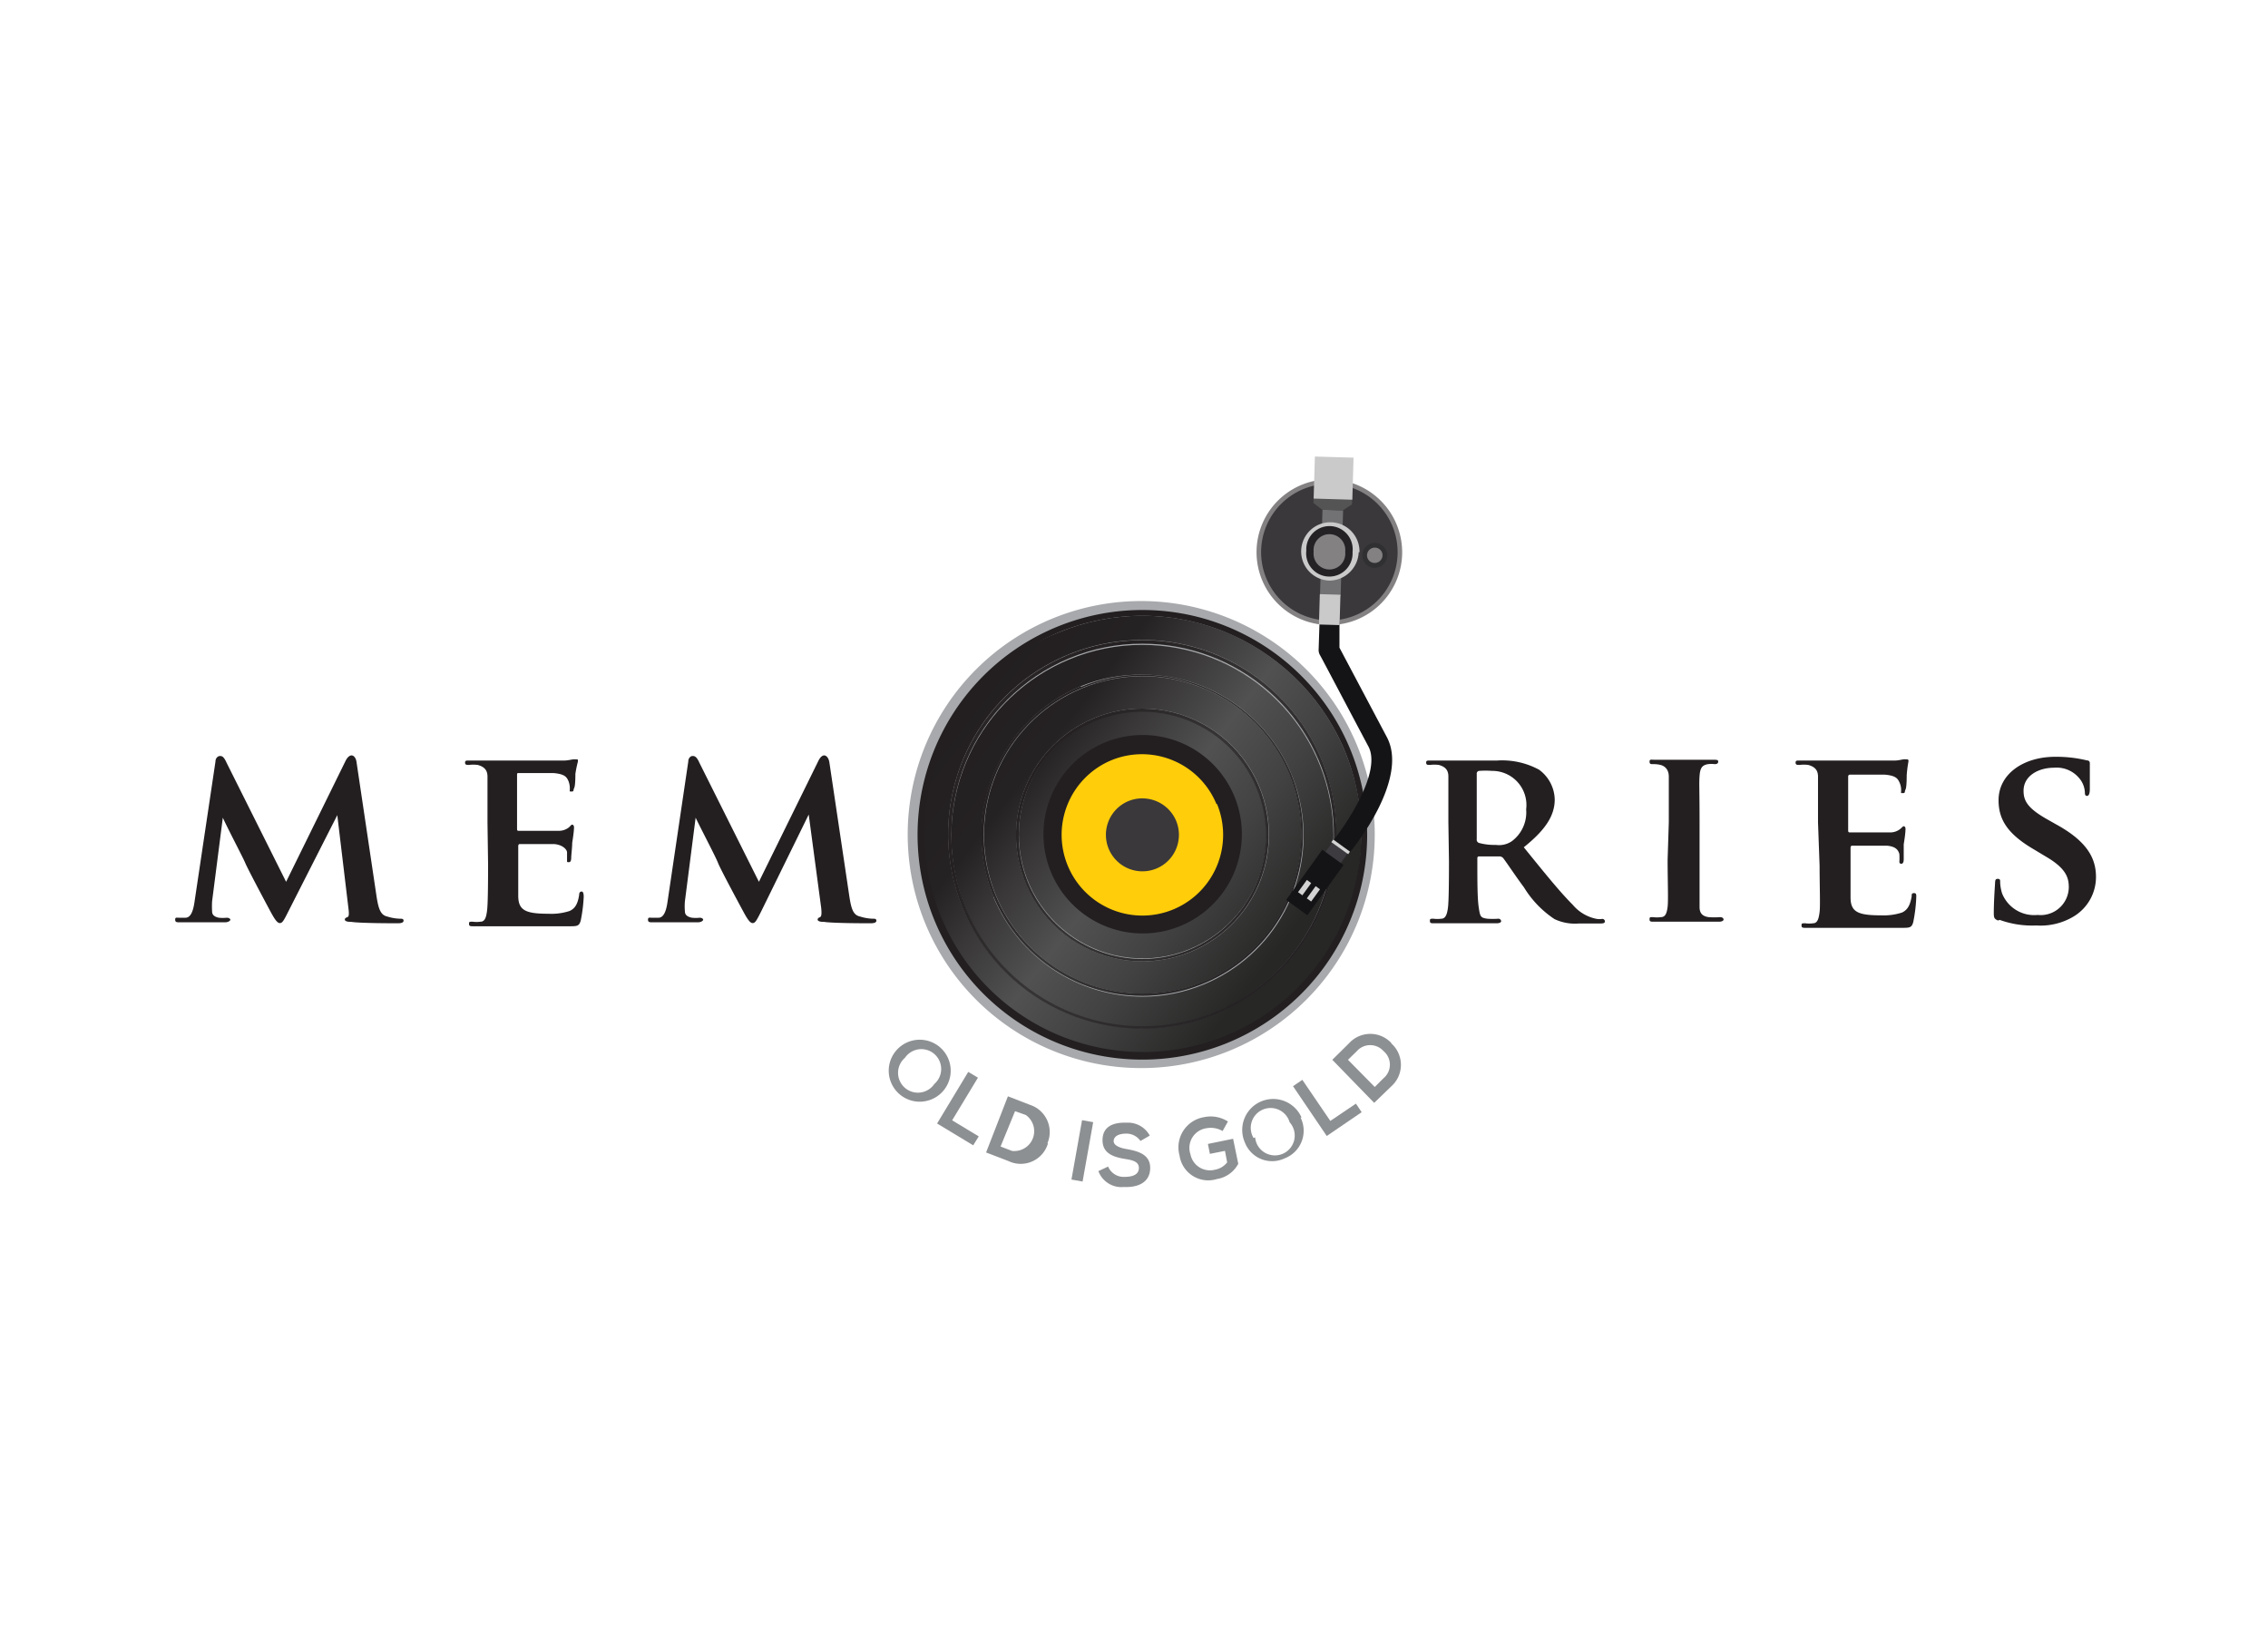 <svg xmlns="http://www.w3.org/2000/svg" xmlns:xlink="http://www.w3.org/1999/xlink" viewBox="0 0 114.31 82.85"><defs><style>.cls-1{fill:none;}.cls-2{fill:#fff;}.cls-3{clip-path:url(#clip-path);}.cls-4{fill:#231f20;}.cls-5{fill:#ccc;}.cls-6{fill:#747474;}.cls-7{fill:#241f1f;}.cls-8{fill:#2b2626;}.cls-9{fill:#8d9092;}.cls-10{clip-path:url(#clip-path-2);}.cls-11{fill:#a7a9ac;}.cls-12{clip-path:url(#clip-path-4);}.cls-13{fill:url(#linear-gradient);}.cls-14{fill:#ffcd0a;}.cls-15{clip-path:url(#clip-path-6);}.cls-16{fill:url(#linear-gradient-2);}.cls-17{clip-path:url(#clip-path-7);}.cls-18{fill:url(#linear-gradient-3);}.cls-19{clip-path:url(#clip-path-8);}.cls-20{fill:url(#linear-gradient-4);}.cls-21{fill:#3a383b;}.cls-22{fill:#848183;}.cls-23{fill:#141416;}.cls-24{fill:#727274;}.cls-25{fill:#cbcacb;}.cls-26{fill:#242225;}.cls-27{fill:#535453;}.cls-28{fill:#303032;}.cls-29{fill:#3d3b40;}.cls-30{fill:#d3d3d3;}</style><clipPath id="clip-path"><rect class="cls-1" x="7.86" y="22.08" width="98.59" height="38.7"/></clipPath><clipPath id="clip-path-2"><rect class="cls-1" x="8.76" y="23" width="96.79" height="36.84"/></clipPath><clipPath id="clip-path-4"><path class="cls-1" d="M55.19,36.3a6.24,6.24,0,1,0,2.38-.48,6.25,6.25,0,0,0-2.38.48M51.7,44.51a6.36,6.36,0,0,1,3.45-8.32,6.25,6.25,0,0,1,2.42-.48,6.37,6.37,0,1,1-5.87,8.8m2.83-9.82a8,8,0,1,0,3-.61,8,8,0,0,0-3,.61M50.08,45.18a8.14,8.14,0,0,1,4.4-10.6A8,8,0,0,1,57.57,34a8.11,8.11,0,0,1,3.11,15.61,8,8,0,0,1-3.09.62,8.15,8.15,0,0,1-7.51-5m3.82-12a9.63,9.63,0,1,0,3.67-.73,9.5,9.5,0,0,0-3.67.73M48.55,45.81a9.78,9.78,0,1,1,9,6,9.79,9.79,0,0,1-9-6m4.81-13.94A11,11,0,0,0,57.6,53.12a10.93,10.93,0,0,0,4.2-.84,11,11,0,1,0-8.44-20.41"/></clipPath><linearGradient id="linear-gradient" y1="82.85" x2="1" y2="82.85" gradientTransform="matrix(0, -22.37, -22.37, 0, 1911.25, 53.26)" gradientUnits="userSpaceOnUse"><stop offset="0" stop-color="#272726"/><stop offset="0.1" stop-color="#272726"/><stop offset="0.33" stop-color="#424242"/><stop offset="0.5" stop-color="#515151"/><stop offset="0.67" stop-color="#393738"/><stop offset="0.79" stop-color="#252223"/><stop offset="1" stop-color="#231f20"/></linearGradient><clipPath id="clip-path-6"><path class="cls-1" d="M50.19,45.13a8,8,0,1,1,7.4,4.94,8,8,0,0,1-7.4-4.94m4.29-10.55a8.11,8.11,0,0,0,3.11,15.61A8.13,8.13,0,0,0,65.08,39a8.14,8.14,0,0,0-7.51-5,8,8,0,0,0-3.09.62"/></clipPath><linearGradient id="linear-gradient-2" y1="82.85" x2="1" y2="82.85" gradientTransform="matrix(0, -22.37, -22.37, 0, 1911.25, 53.26)" gradientUnits="userSpaceOnUse"><stop offset="0" stop-color="#252223"/><stop offset="0.1" stop-color="#252223"/><stop offset="0.19" stop-color="#2a2728"/><stop offset="0.5" stop-color="#363434"/><stop offset="0.79" stop-color="#242021"/><stop offset="1" stop-color="#2b2728"/></linearGradient><clipPath id="clip-path-7"><path class="cls-1" d="M51.81,44.46a6.23,6.23,0,1,1,5.78,3.87,6.25,6.25,0,0,1-5.78-3.87m3.34-8.27a6.37,6.37,0,1,0,2.42-.48,6.25,6.25,0,0,0-2.42.48"/></clipPath><linearGradient id="linear-gradient-3" y1="82.85" y2="82.85" xlink:href="#linear-gradient-2"/><clipPath id="clip-path-8"><path class="cls-1" d="M48.68,45.76A9.65,9.65,0,0,1,53.9,33.17a9.5,9.5,0,0,1,3.67-.73,9.64,9.64,0,1,1-8.89,13.32M53.84,33a9.79,9.79,0,1,0,3.73-.74,9.79,9.79,0,0,0-3.73.74"/></clipPath><linearGradient id="linear-gradient-4" y1="82.85" y2="82.85" xlink:href="#linear-gradient-2"/></defs><title>Asset 11</title><g id="Layer_2" data-name="Layer 2"><g id="Layer_1-2" data-name="Layer 1"><rect class="cls-2" width="114.31" height="82.85"/><g class="cls-3"><path class="cls-4" d="M10.86,38.38c0-.18.13-.28.22-.28s.19,0,.34.34l3,6,3-6.1c.09-.18.2-.27.3-.27s.22.11.25.34l1,6.71c.1.68.21,1,.55,1.07a2.31,2.31,0,0,0,.64.11c.1,0,.18,0,.18.1s-.13.13-.29.13-1.89,0-2.34-.07c-.27,0-.33-.06-.33-.12s.05-.09.13-.12.09-.15.05-.46L17,41.08h0L14.55,45.9c-.26.52-.32.62-.45.62s-.27-.22-.45-.55c-.27-.5-1.16-2.17-1.29-2.48S11.6,42,11.23,41.21h0l-.54,4.21a4.49,4.49,0,0,0,0,.51c0,.2.15.28.34.32a1.85,1.85,0,0,0,.4,0c.1,0,.18.05.18.1s-.1.13-.27.13c-.47,0-1,0-1.19,0s-.76,0-1.12,0c-.11,0-.2,0-.2-.13s.06-.1.18-.1l.34,0c.31,0,.41-.48.46-.84Z"/><path class="cls-4" d="M24.57,41.44c0-1.65,0-2,0-2.3s-.13-.49-.49-.59a1.82,1.82,0,0,0-.45,0c-.11,0-.19,0-.19-.12s.09-.1.26-.1l1.63,0c.36,0,2.86,0,3.07,0s.39-.05.48-.06a1.67,1.67,0,0,1,.18,0c.06,0,.07,0,.07.1A6,6,0,0,0,29,39c0,.11,0,.59-.06.71s0,.18-.13.18-.09,0-.09-.14a1,1,0,0,0-.07-.39c-.09-.2-.18-.35-.75-.4-.19,0-1.54,0-1.77,0-.05,0-.07,0-.07.1v2.69c0,.07,0,.12.07.12.26,0,1.72,0,2,0a.82.82,0,0,0,.54-.17c.08-.07.12-.14.17-.14s.09.06.09.12,0,.24-.09.79c0,.22-.05.66-.05.73s0,.25-.11.25-.1,0-.1-.09,0-.26,0-.4-.21-.38-.63-.42c-.21,0-1.49,0-1.77,0,0,0-.06,0-.06.11v.87c0,.38,0,1.3,0,1.62,0,.74.37.91,1.52.91a3,3,0,0,0,1.07-.14c.28-.13.41-.36.48-.81,0-.12.05-.17.13-.17s.1.14.1.26a7.72,7.72,0,0,1-.15,1.2c-.08.29-.18.29-.6.29-.85,0-1.53,0-2.08,0l-1.31,0-.64,0-.78,0c-.14,0-.22,0-.22-.11s0-.12.18-.12a1.45,1.45,0,0,0,.4,0c.23,0,.29-.25.33-.57s.05-1.32.05-2.32Z"/><path class="cls-4" d="M34.69,38.38c0-.18.12-.28.21-.28s.2,0,.35.34l3,6,3-6.1c.09-.18.19-.27.29-.27s.22.11.26.34l1,6.71c.1.68.2,1,.55,1.07a2.31,2.31,0,0,0,.64.11c.1,0,.18,0,.18.1s-.13.13-.3.13-1.88,0-2.33-.07c-.27,0-.33-.06-.33-.12s.05-.09.12-.12.09-.15.06-.46l-.63-4.71h0L38.38,45.9c-.26.52-.32.62-.45.62s-.27-.22-.45-.55c-.27-.5-1.17-2.17-1.29-2.48s-.76-1.52-1.13-2.28h0l-.54,4.21a3,3,0,0,0,0,.51c0,.2.16.28.35.32a1.78,1.78,0,0,0,.4,0c.1,0,.17.05.17.1s-.1.13-.26.13c-.48,0-1,0-1.2,0s-.75,0-1.11,0c-.12,0-.21,0-.21-.13s.07-.1.18-.1l.35,0c.31,0,.41-.48.46-.84Z"/><path class="cls-4" d="M73,41.44c0-1.65,0-2,0-2.3s-.12-.49-.48-.59a1.82,1.82,0,0,0-.45,0c-.12,0-.19,0-.19-.12s.09-.1.25-.1l1.54,0,1.76,0a3.91,3.91,0,0,1,2.14.46,1.91,1.91,0,0,1,.79,1.5c0,.81-.46,1.53-1.56,2.41,1,1.23,1.79,2.22,2.47,2.9a2.09,2.09,0,0,0,1.21.71.89.89,0,0,0,.27,0,.13.13,0,0,1,.14.12c0,.09-.08.11-.22.11H79.58a2.4,2.4,0,0,1-1.23-.22,5.11,5.11,0,0,1-1.54-1.6c-.44-.59-.92-1.32-1.06-1.49a.26.26,0,0,0-.2-.07l-1,0a.08.08,0,0,0-.09.09v.16c0,1,0,1.85.07,2.32s.09.52.43.57a3.65,3.65,0,0,0,.55,0,.14.14,0,0,1,.15.12c0,.07-.09.11-.24.11-.65,0-1.58,0-1.75,0s-.94,0-1.39,0c-.14,0-.21,0-.21-.11s0-.12.18-.12a1.41,1.41,0,0,0,.39,0c.23,0,.3-.25.34-.57s.05-1.33.05-2.32Zm1.43.85a.17.17,0,0,0,.11.19,2.92,2.92,0,0,0,.85.1,1.15,1.15,0,0,0,.8-.18,1.81,1.81,0,0,0,.73-1.61,1.72,1.72,0,0,0-1.72-1.94,4.65,4.65,0,0,0-.66,0,.14.14,0,0,0-.11.16Z"/><path class="cls-4" d="M84.11,41.44c0-1.65,0-2,0-2.3s-.14-.5-.38-.58a1.4,1.4,0,0,0-.41-.05c-.12,0-.18,0-.18-.13s.09-.09.27-.09l1.51,0,1.45,0c.14,0,.23,0,.23.09s-.06.13-.18.13a1.35,1.35,0,0,0-.33,0c-.31.05-.4.2-.43.59s0,.65,0,2.3v1.93c0,1.05,0,1.92,0,2.38,0,.29.12.46.45.51a3.6,3.6,0,0,0,.58,0c.12,0,.18.06.18.12s-.09.11-.22.11c-.75,0-1.52,0-1.82,0s-1,0-1.48,0c-.14,0-.21,0-.21-.11s0-.12.17-.12a1.45,1.45,0,0,0,.4,0c.23,0,.3-.2.34-.52s0-1.32,0-2.37Z"/><path class="cls-4" d="M91.63,41.44c0-1.65,0-2,0-2.3s-.13-.49-.49-.59a1.82,1.82,0,0,0-.45,0c-.11,0-.19,0-.19-.12s.09-.1.26-.1l1.62,0c.36,0,2.86,0,3.08,0s.38-.05.47-.06.13,0,.18,0,.08,0,.08.1a6,6,0,0,0-.09.71c0,.11,0,.59-.06.71s0,.18-.13.18-.09,0-.09-.14a.9.9,0,0,0-.08-.39c-.09-.2-.18-.35-.74-.4-.19,0-1.54,0-1.77,0,0,0-.08,0-.08.1v2.69c0,.07,0,.12.08.12.26,0,1.72,0,2,0a.8.8,0,0,0,.54-.17c.09-.07.13-.14.18-.14s.09.06.09.12,0,.24-.09.79c0,.22,0,.66,0,.73s0,.25-.12.25a.09.09,0,0,1-.1-.09,3,3,0,0,0,0-.4c-.06-.22-.2-.38-.62-.42-.21,0-1.49,0-1.77,0,0,0-.07,0-.07.11v.87c0,.38,0,1.3,0,1.62,0,.74.37.91,1.53.91a3,3,0,0,0,1.06-.14c.28-.13.41-.36.49-.81,0-.12,0-.17.13-.17s.1.14.1.26a7.72,7.72,0,0,1-.15,1.2c-.08.29-.18.29-.61.29-.84,0-1.52,0-2.07,0l-1.31,0-.64,0-.78,0c-.14,0-.22,0-.22-.11s0-.12.18-.12a1.49,1.49,0,0,0,.4,0c.23,0,.29-.25.33-.57s0-1.32,0-2.32Z"/><path class="cls-4" d="M100.7,46.39c-.18-.08-.21-.13-.21-.37,0-.59.05-1.27.06-1.45s0-.28.14-.28.12.1.12.18a2.14,2.14,0,0,0,.1.56,1.74,1.74,0,0,0,1.79,1.08,1.42,1.42,0,0,0,1.57-1.39c0-.47-.12-.94-1.12-1.53l-.65-.39c-1.33-.78-1.77-1.51-1.77-2.47,0-1.34,1.28-2.19,2.85-2.19a6.54,6.54,0,0,1,1.6.18c.1,0,.15.06.15.14s0,.44,0,1.3c0,.23-.05.35-.14.35s-.11-.06-.11-.19a1.19,1.19,0,0,0-.3-.72,1.48,1.48,0,0,0-1.25-.51c-.81,0-1.54.42-1.54,1.16,0,.49.18.87,1.19,1.44l.46.26c1.49.82,2,1.65,2,2.64a2.32,2.32,0,0,1-1.13,2,3.24,3.24,0,0,1-1.88.45,4.78,4.78,0,0,1-1.84-.28"/><path class="cls-5" d="M47.8,47.43c.12.06.1.19.14.29-.21,0-.19-.15-.14-.29"/><path class="cls-5" d="M68,44.46v-.11l.08,0c.14.13,0,.11-.08.13"/><path class="cls-6" d="M47,41.58c0,.06,0,.11,0,.15s-.06-.11,0-.15"/><path class="cls-7" d="M48.12,41.74a.48.48,0,0,1,0-.33l.06,0c.1.1,0,.18,0,.35"/><path class="cls-8" d="M47.41,44.12c.08,0,.13,0,.15.1s0,.12-.09.14l-.06-.24"/><path class="cls-9" d="M47.52,55a1.56,1.56,0,1,1-2.33-2.08A1.56,1.56,0,1,1,47.52,55m-1.91-1.69a1,1,0,1,0,1.48,1.32,1,1,0,1,0-1.48-1.32"/><polygon class="cls-9" points="49.29 54.31 47.99 56.46 49.33 57.27 49.05 57.72 47.23 56.62 48.8 54.02 49.29 54.31"/><path class="cls-9" d="M52.82,57.62a1.43,1.43,0,0,1-2,.89l-1.12-.43,1.1-2.83,1.11.43a1.44,1.44,0,0,1,.88,1.94m-2.36.16L51,58a1,1,0,0,0,.7-1.81L51.16,56Z"/></g><g class="cls-10"><rect class="cls-9" x="53.03" y="57.72" width="3.04" height="0.57" transform="translate(-12.13 101.52) rotate(-79.89)"/><path class="cls-9" d="M57.48,57.5a.86.86,0,0,0-.7-.37c-.43,0-.64.15-.65.37s.3.35.66.41c.63.11,1.21.3,1.18,1s-.64.94-1.32.91a1.24,1.24,0,0,1-1.29-.8l.49-.23a.85.85,0,0,0,.83.52c.36,0,.7-.09.72-.42s-.28-.42-.68-.48c-.62-.1-1.18-.29-1.15-1s.65-.85,1.21-.83a1.25,1.25,0,0,1,1.17.65Z"/></g><g class="cls-3"><path class="cls-9" d="M61.62,57a1.19,1.19,0,0,0-.82-.14,1,1,0,0,0-.8,1.31,1,1,0,0,0,1.23.78,1,1,0,0,0,.62-.37L61.74,58l-.76.15-.1-.5,1.27-.26.26,1.26a1.48,1.48,0,0,1-1.08.77,1.46,1.46,0,0,1-1.88-1.19,1.54,1.54,0,0,1,1.24-1.93,1.61,1.61,0,0,1,1.2.22Z"/><path class="cls-9" d="M65.55,56.32a1.49,1.49,0,0,1-.81,2.06,1.47,1.47,0,0,1-2-.81,1.56,1.56,0,1,1,2.86-1.25m-2.34,1A1,1,0,1,0,65,56.56a1,1,0,1,0-1.82.79"/><polygon class="cls-9" points="65.64 54.42 67.05 56.49 68.34 55.62 68.63 56.05 66.87 57.25 65.17 54.74 65.64 54.42"/><path class="cls-9" d="M70.12,52.58a1.45,1.45,0,0,1,0,2.17l-.86.83-2.11-2.17.85-.84a1.45,1.45,0,0,1,2.13,0m-.84,2.21.44-.44a.89.89,0,0,0,0-1.37.9.9,0,0,0-1.34,0l-.45.44Z"/><path class="cls-11" d="M68.4,37.57A11.77,11.77,0,1,1,53,31.19,11.78,11.78,0,0,1,68.4,37.57"/></g><g class="cls-12"><rect class="cls-13" x="41.19" y="25.41" width="32.79" height="33.34" transform="translate(-10.86 62.12) rotate(-52.48)"/></g><g class="cls-3"><path class="cls-4" d="M61.91,52.54a11.33,11.33,0,1,1,6.14-14.79,11.33,11.33,0,0,1-6.14,14.79M53.36,31.87a11,11,0,1,0,14.43,6,11.05,11.05,0,0,0-14.43-6"/><path class="cls-4" d="M62.22,40.15a5,5,0,1,1-6.56-2.72,5,5,0,0,1,6.56,2.72"/><path class="cls-14" d="M61.34,40.52A4.07,4.07,0,1,1,56,38.32a4.06,4.06,0,0,1,5.31,2.2"/></g><g class="cls-15"><rect class="cls-16" x="45.54" y="29.83" width="24.08" height="24.48" transform="translate(-10.86 62.12) rotate(-52.48)"/></g><g class="cls-17"><rect class="cls-18" x="48.13" y="32.47" width="18.9" height="19.22" transform="matrix(0.61, -0.79, 0.79, 0.61, -10.86, 62.12)"/></g><g class="cls-19"><rect class="cls-20" x="43.07" y="27.32" width="29.03" height="29.51" transform="translate(-10.86 62.12) rotate(-52.48)"/></g><g class="cls-3"><path class="cls-21" d="M59.28,41.37a1.84,1.84,0,1,1-2.4-1,1.85,1.85,0,0,1,2.4,1"/><path class="cls-22" d="M70.67,27.93a3.67,3.67,0,1,1-3.56-3.77,3.68,3.68,0,0,1,3.56,3.77"/><path class="cls-23" d="M67.58,43.13a.46.46,0,0,1-.29-.11.48.48,0,0,1-.07-.69c.66-.82,2.42-3.45,1.75-4.71C68,35.8,66.53,33,66.52,33a.53.53,0,0,1-.06-.24l.05-1.52a.49.49,0,1,1,1,0l0,1.4,2.39,4.51c1.1,2.07-1.55,5.43-1.86,5.8a.46.46,0,0,1-.4.18"/><path class="cls-21" d="M70.44,27.93a3.44,3.44,0,1,1-3.33-3.54,3.44,3.44,0,0,1,3.33,3.54"/><rect class="cls-24" x="64.94" y="27.35" width="4.32" height="1.04" transform="translate(37.31 94.13) rotate(-88.34)"/><rect class="cls-25" x="66.25" y="30.2" width="1.53" height="1.04" transform="translate(34.37 96.82) rotate(-88.34)"/><path class="cls-25" d="M68.48,27.83A1.49,1.49,0,0,1,67,29.26a1.47,1.47,0,1,1,1.52-1.43"/><path class="cls-26" d="M68.17,27.82a1.17,1.17,0,1,1-2.33-.07,1.17,1.17,0,1,1,2.33.07"/><path class="cls-22" d="M67.8,27.81a.8.8,0,1,1-1.59,0,.8.8,0,1,1,1.59,0"/><polygon class="cls-27" points="67.68 25.72 68.14 25.42 68.15 25.08 66.21 25.02 66.2 25.35 66.64 25.69 67.68 25.72"/><rect class="cls-25" x="66.15" y="23.12" width="2.12" height="1.95" transform="translate(41.16 90.57) rotate(-88.32)"/><path class="cls-28" d="M69.92,28a.63.63,0,1,1-.61-.64.63.63,0,0,1,.61.64"/><path class="cls-22" d="M69.68,28a.39.39,0,0,1-.4.37.38.38,0,0,1-.38-.4.39.39,0,0,1,.4-.37.38.38,0,0,1,.38.4"/><rect class="cls-29" x="66.79" y="42.6" width="0.98" height="0.95" transform="translate(-7 72.48) rotate(-54.22)"/><rect class="cls-23" x="64.72" y="43.81" width="3.12" height="1.32" transform="translate(-8.55 72.27) rotate(-54.24)"/><polygon class="cls-30" points="67.95 43.05 67.1 42.44 67.2 42.31 68.04 42.92 67.95 43.05"/><rect class="cls-30" x="65.37" y="44.59" width="0.76" height="0.27" transform="translate(-9.01 71.82) rotate(-54.14)"/><rect class="cls-30" x="65.82" y="44.91" width="0.76" height="0.27" transform="translate(-9.09 72.31) rotate(-54.14)"/></g></g></g></svg>